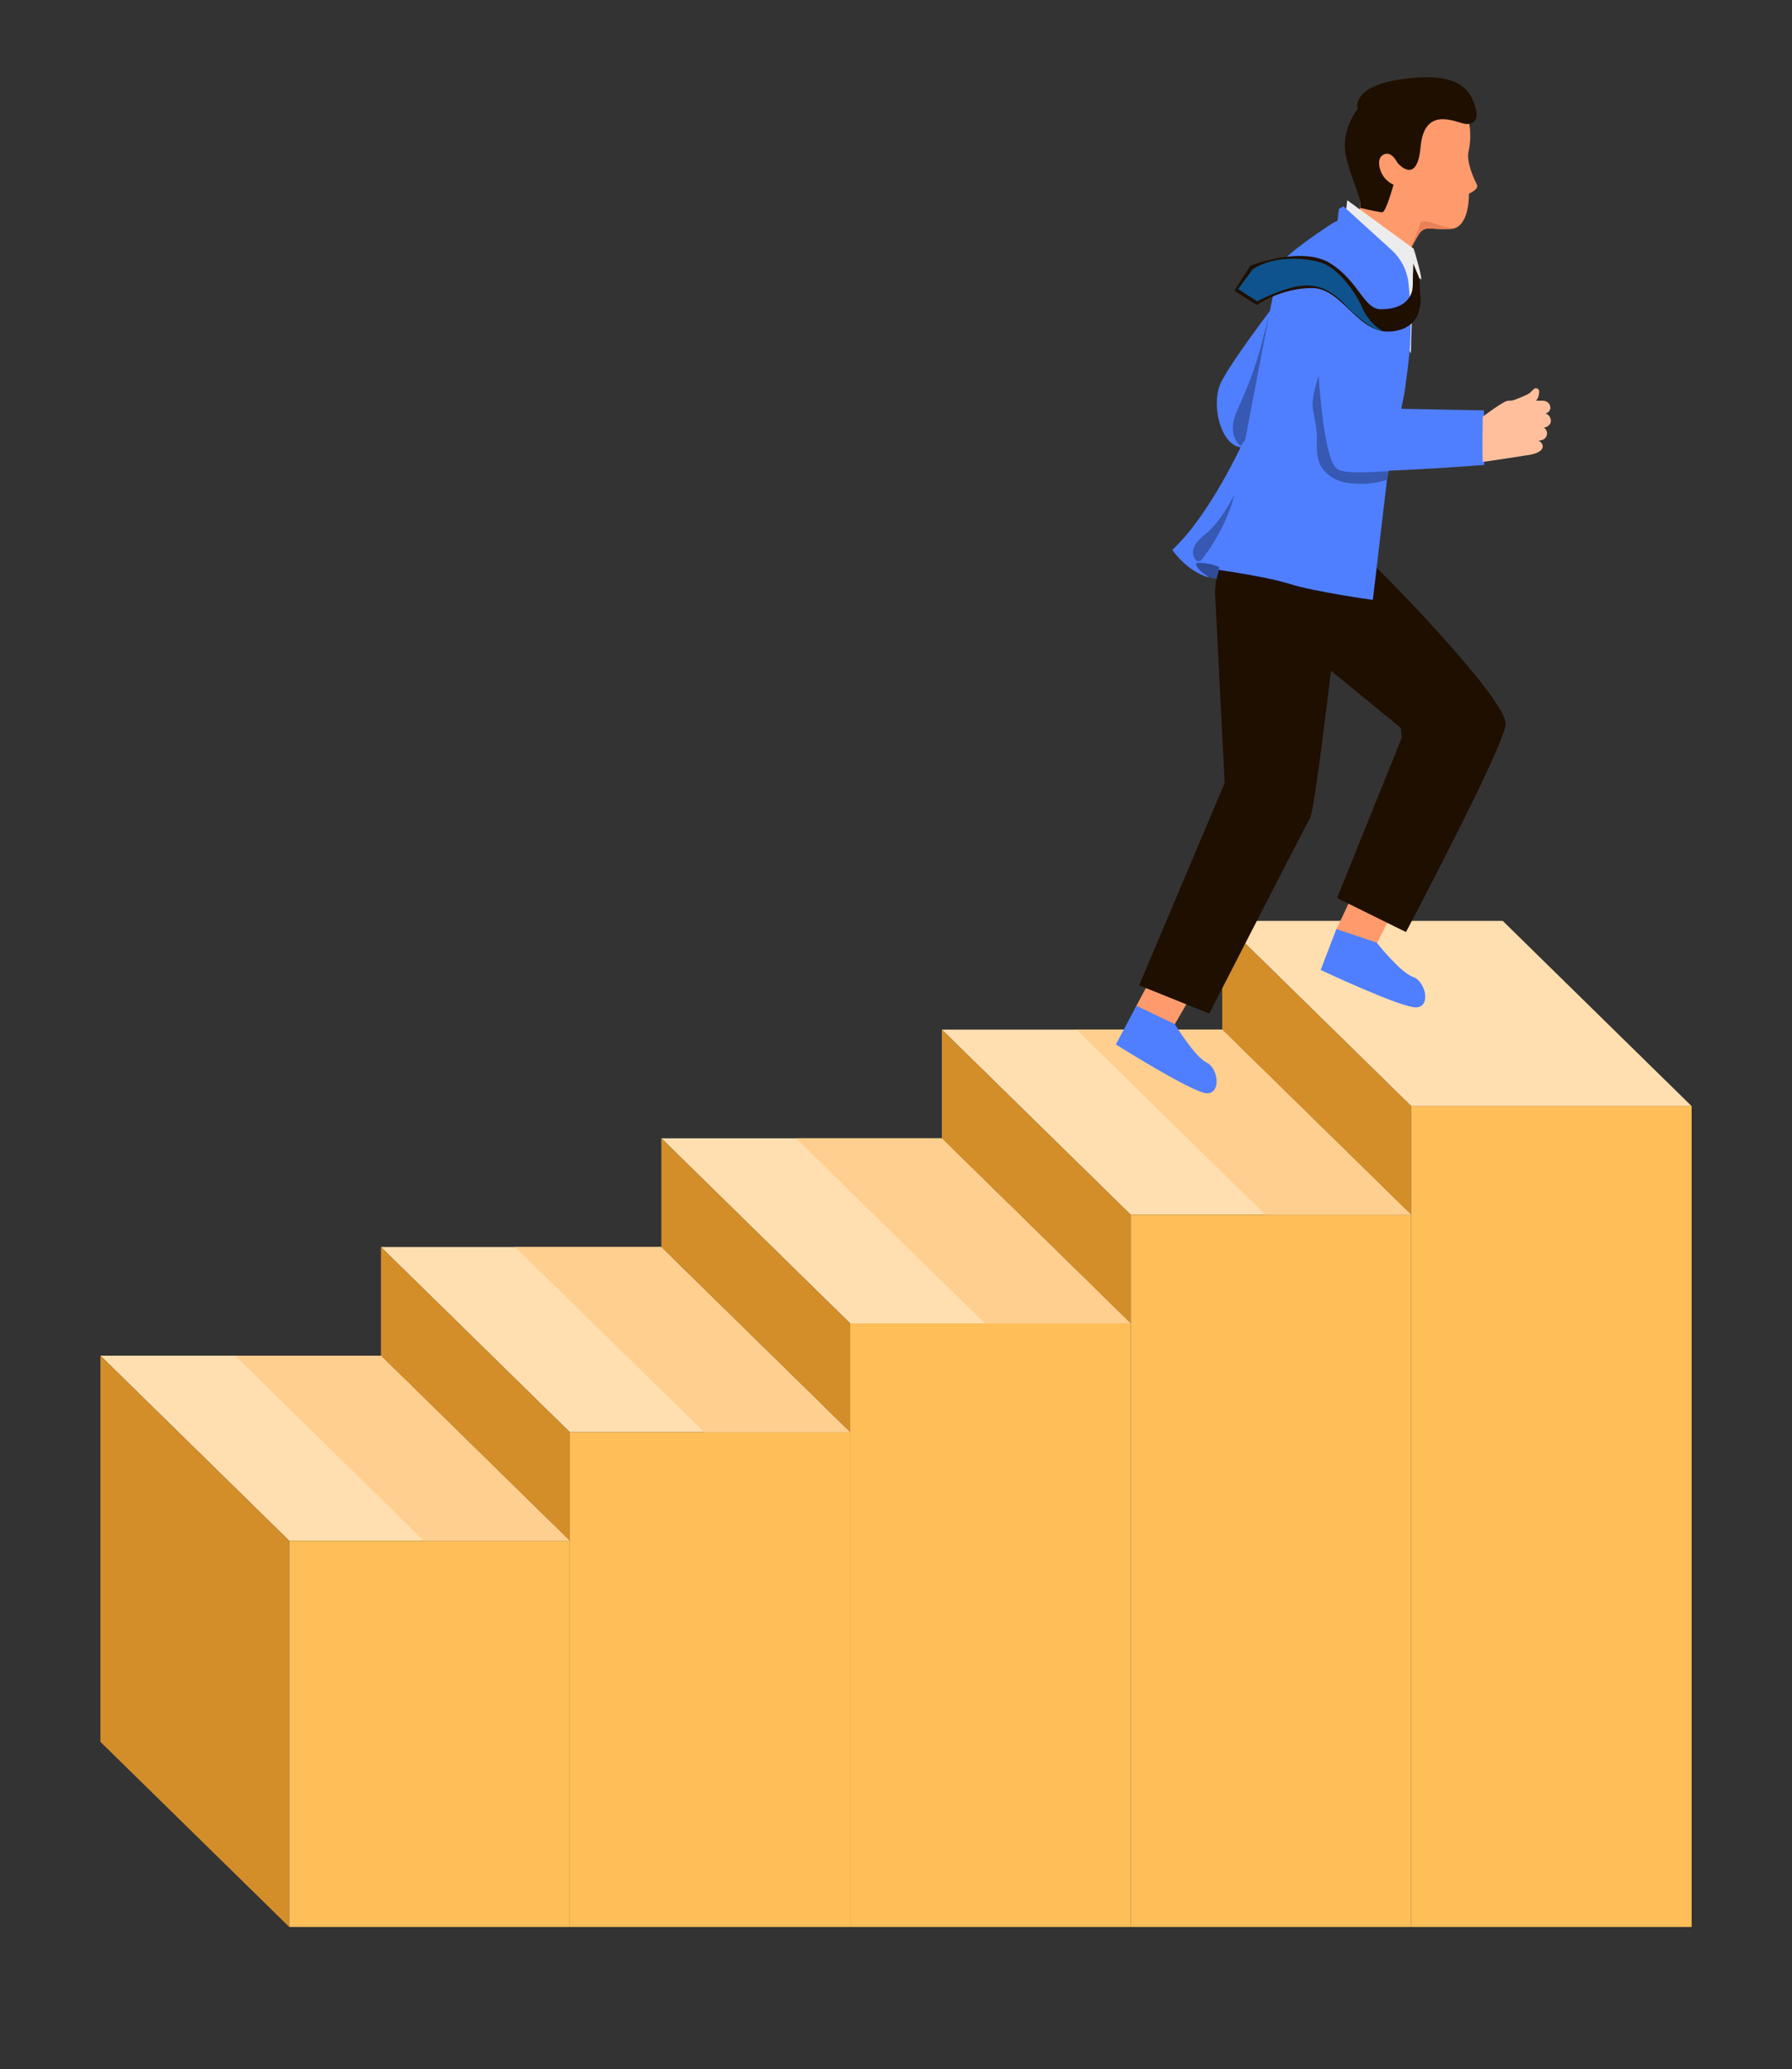 <svg xmlns="http://www.w3.org/2000/svg" xmlns:xlink="http://www.w3.org/1999/xlink" version="1.1" id="Layer_1" x="0px" y="0px" viewBox="0 0 3018.8 3485.3" style="enable-background:new 0 0 3018.8 3485.3;" xml:space="preserve">
<rect x="0" y="0" width="3018.8" height="3485.3" fill="#333333" stroke="none"/>
<style xmlns="http://www.w3.org/2000/svg" type="text/css">
	.st0{fill:#FF9A6C;}
	.st1{fill:#EA8057;}
	.st2{fill:#FFDFB0;}
	.st3{fill:#D38E2A;}
	.st4{fill:#FEBE58;}
	.st5{fill:#FFCF8F;}
	.st6{fill:#4F7FFF;}
	.st7{fill:#ECECEC;}
	.st8{fill:#1E0F00;}
	.st9{opacity:0.3;}
	.st10{fill:#FFBF9D;}
	.st11{opacity:0.4;}
	.st12{fill:#0E538D;}
</style>
<path xmlns="http://www.w3.org/2000/svg" class="st0" d="M2267.8,407.6l19.7-37.3c0,0,9.2-30.3,0-50.7c-9.2-20.4-21.3-64.1-7.8-109.1c13.5-45.1,45.1-64.8,83.1-70.4  c38-5.6,88.4,11.3,101.7,35.9s14.7,56.5,9.5,78.7c-4.3,18.4,9.6,47.6,13.9,56c4.2,8.4-13.4,15.5-13.4,15.5s2,57.8-30.8,59.4  s-41.1-5.1-50.6,5.1s-39.6,75.7-39.6,75.7L2267.8,407.6z"/>
<path xmlns="http://www.w3.org/2000/svg" class="st1" d="M2453.9,382.8c-15.1,7.8-59.4-21.3-61.9-5.3c-2,12.4-27.5,65.7-38.7,88.8l0.2,0.2c0,0,30.1-65.5,39.6-75.7  s17.9-3.5,50.6-5.1c6.3-0.3,11.3-2.7,15.2-6.3C2457,380.9,2455.2,382.1,2453.9,382.8z"/>
<polygon xmlns="http://www.w3.org/2000/svg" id="XMLID_14276_" class="st2" points="959.8,2595.3 487.3,2595.3 169.2,2283.4 641.7,2283.4 "/>
<polygon xmlns="http://www.w3.org/2000/svg" id="XMLID_14277_" class="st2" points="1432.2,2412.2 959.8,2412.2 641.7,2100.4 1114.1,2100.4 "/>
<polygon xmlns="http://www.w3.org/2000/svg" id="XMLID_14280_" class="st2" points="1904.7,2229.1 1432.2,2229.1 1114.1,1917.3 1586.6,1917.3 "/>
<polygon xmlns="http://www.w3.org/2000/svg" id="XMLID_14283_" class="st2" points="2377.2,2046 1904.7,2046 1586.6,1734.2 2059,1734.2 "/>
<polygon xmlns="http://www.w3.org/2000/svg" id="XMLID_14292_" class="st2" points="2849.6,1863 2377.2,1863 2059,1551.1 2531.5,1551.1 "/>
<polygon xmlns="http://www.w3.org/2000/svg" id="XMLID_14278_" class="st3" points="641.7,2283.4 641.7,2100.4 959.8,2412.2 959.8,2595.3 "/>
<polygon xmlns="http://www.w3.org/2000/svg" id="XMLID_14279_" class="st3" points="1114.1,2100.4 1114.1,1917.3 1432.2,2229.1 1432.2,2412.2 "/>
<polygon xmlns="http://www.w3.org/2000/svg" id="XMLID_14281_" class="st3" points="1586.6,1917.3 1586.6,1734.2 1904.7,2046 1904.7,2229.1 "/>
<polygon xmlns="http://www.w3.org/2000/svg" id="XMLID_14290_" class="st3" points="2059,1734.2 2059,1551.1 2377.2,1863 2377.2,2046 "/>
<polygon xmlns="http://www.w3.org/2000/svg" id="XMLID_14286_" class="st3" points="487.3,2595.3 487.3,3245.7 169.2,2933.9 169.2,2283.4 "/>
<rect xmlns="http://www.w3.org/2000/svg" id="XMLID_14300_" x="487.3" y="2595.3" class="st4" width="472.5" height="650.4"/>
<rect xmlns="http://www.w3.org/2000/svg" id="XMLID_14302_" x="959.8" y="2412.2" class="st4" width="472.5" height="833.5"/>
<rect xmlns="http://www.w3.org/2000/svg" id="XMLID_14303_" x="1432.2" y="2229.1" class="st4" width="472.5" height="1016.6"/>
<rect xmlns="http://www.w3.org/2000/svg" id="XMLID_14304_" x="1904.7" y="2046" class="st4" width="472.5" height="1199.7"/>
<rect xmlns="http://www.w3.org/2000/svg" id="XMLID_14305_" x="2377.2" y="1863" class="st4" width="472.5" height="1382.7"/>
<polygon xmlns="http://www.w3.org/2000/svg" id="XMLID_14297_" class="st5" points="396,2283.4 714.1,2595.3 959.8,2595.3 641.7,2283.4 "/>
<polygon xmlns="http://www.w3.org/2000/svg" id="XMLID_14359_" class="st5" points="867.8,2100.4 1186,2412.2 1431.6,2412.2 1113.5,2100.4 "/>
<polygon xmlns="http://www.w3.org/2000/svg" id="XMLID_14363_" class="st5" points="1340.9,1917.3 1659,2229.1 1904.7,2229.1 1586.6,1917.3 "/>
<polygon xmlns="http://www.w3.org/2000/svg" id="XMLID_14366_" class="st5" points="1813.4,1734.2 2131.5,2046 2377.2,2046 2059,1734.2 "/>
<polygon xmlns="http://www.w3.org/2000/svg" class="st0" points="2276.5,1511.7 2250.3,1567.4 2315.9,1595.7 2346,1537.2 "/>
<path xmlns="http://www.w3.org/2000/svg" class="st6" d="M2224.8,1633.7l26.4-68.8l68,22.8c0,0,39.6,50.2,61,57.7c21.4,7.5,30.6,49.5,6.3,51.4  C2362.3,1698.6,2224.8,1633.7,2224.8,1633.7z"/>
<polygon xmlns="http://www.w3.org/2000/svg" class="st0" points="1940.3,1645.4 1911.4,1699.7 1975.5,1731.3 2008.5,1674.3 "/>
<path xmlns="http://www.w3.org/2000/svg" class="st6" d="M1879.8,1759.2l34.6-65.1l64.7,30.9c0,0,33.2,54.7,53.6,64.7c20.3,10,24.3,52.8,0,51.7  C2008.3,1840.3,1879.8,1759.2,1879.8,1759.2z"/>
<g xmlns="http://www.w3.org/2000/svg">
	<polygon class="st7" points="2381.7,419.1 2376.7,595.6 2266.9,359.2 2269.6,337.3  "/>
</g>
<g xmlns="http://www.w3.org/2000/svg">
	<path class="st8" d="M2308.9,946.7c4,1.3,232.7,232.5,227.5,274.1c-5.1,41.5-167.9,349.1-167.9,349.1l-116.1-57.3l108.9-269.7   l-1.4-16.7l-133.1-109.1l7.1-175.4L2308.9,946.7z"/>
</g>
<g xmlns="http://www.w3.org/2000/svg">
	<path class="st8" d="M2259.6,992.2c-2.7,4-42.3,367.3-52.9,386.1c-10.6,18.8-169.6,328.9-169.6,328.9l-118.1-47.6l144.1-340.8   l-16.4-322.6l8.9-91.1l178.3,36.6L2259.6,992.2z"/>
</g>
<g xmlns="http://www.w3.org/2000/svg">
	<g>
		<path class="st6" d="M2365.7,663.2l-29.2,145l-23.8,202.3c0,0-98.1-13.7-139.9-26.9c-48.5-15.3-154-28.4-154-28.4l17.8,17.6    c-37.7-10.6-61.8-46.6-61.8-46.6c65-60.3,120.5-184.4,120.5-184.4l49.5-245.6c0,0,7.5-34.6,12-50c4.5-15.4,79.6-65.1,90-71.4    l6.5-3.1l2.1-19.7l7.7-4.6l81.3,73.8c15.8,14.4,25.9,34,28.3,55.2c2.5,22.4,4.8,54.5,3.5,92.4    C2375.4,597.5,2365.7,663.2,2365.7,663.2z"/>
	</g>
</g>
<g xmlns="http://www.w3.org/2000/svg">
	<path class="st6" d="M2309.9,412c0,0,42.9,23,50.4,42.6c7.4,19.5-14.7,233.7-14.7,233.7l154.2,2.9l0.5,91.9   c0,0-244.9,19.4-254.5,6.1c-12.9-17.9-27.9-185.3-27.9-185.3l-5.6-120.4C2212.4,483.4,2226.6,391.6,2309.9,412z"/>
</g>
<g xmlns="http://www.w3.org/2000/svg" class="st9">
	<g>
		<path d="M2336.4,808.2c-20.8,6.7-40,7.8-61.7,5.8c-21.7-2-43.8-13.9-52-34.1c-6.3-15.5-3.7-32.9-4.6-49.6    c-0.8-14.5-4.4-28.7-6.6-43c-2.2-14.3,5.2-40.7,10-54.4c0,0,5.5,99.4,21.1,141.2c2.1,5.7,4.8,11.4,9.5,15.2    c5.5,4.4,13.1,4.8,20.2,5.6c19.7,2.1,67.1-1.4,67.1-1.4"/>
	</g>
</g>
<g xmlns="http://www.w3.org/2000/svg">
	<path class="st6" d="M2144.2,517.2c0,0-80.2,104.9-90,133.5c-9.8,28.6-2.2,69.6,14.1,89.3c16.3,19.6,29.5,11.6,29.5,11.6   L2144.2,517.2z"/>
</g>
<g xmlns="http://www.w3.org/2000/svg" class="st9">
	<g>
		<path d="M2079.8,833c-12.7,22.7-25.8,45.8-45.2,63.1c-6.8,6.1-14.5,11.5-19.7,19.1c-5.2,7.5-7.5,18.1-2.5,25.8    c1.7,2.7,4.8,5.1,8,4.3c2.2-0.5,3.8-2.4,5.2-4.2c24.1-31.1,42.3-66.8,53.3-104.6"/>
	</g>
</g>
<g xmlns="http://www.w3.org/2000/svg" class="st9">
	<g>
		<path d="M2090.4,751.2c-11-7.9-14.8-22.9-13.2-36.3c1.6-13.4,7.8-25.8,13.3-38.1c17.2-38.2,28.9-72.8,39.1-114.6l7.8-29.1    l-39.7,207.6L2090.4,751.2z"/>
	</g>
</g>
<g xmlns="http://www.w3.org/2000/svg">
	<g>
		<path class="st10" d="M2497.8,701.9c0,0,33.3-25.2,41.4-26.7c6.2-1.2,43.3-0.5,60.4-0.2c6.6,0.1,12.3,5.3,12.2,11.9    c0,0.4,0,0.8-0.1,1.2c-1.3,6.9-8.1,8.4-8.1,8.4s8.8,2.5,9,12.2c0.1,9.6-11.5,11.7-11.5,11.7s0.7,0.5,1.7,1.5    c6.4,6.4,3.1,17.3-5.6,19.3l-5.3,1.2c0,0,7.1,3,7,9.6c-0.2,12.7-28.7,15.1-28.7,15.1s-70.5,11.2-72,10.7    C2496.6,777.1,2497.8,701.9,2497.8,701.9z"/>
	</g>
	<g>
		<path class="st10" d="M2593,660c-0.3,4.2-1.3,13.1-8.4,17.1l-39.3-1.5c0,0,29.3-10.1,33.4-15.1c1.5-1.7,3.5-3.9,5.6-5.5    C2588.1,652.2,2593.4,655.4,2593,660z"/>
	</g>
</g>
<g xmlns="http://www.w3.org/2000/svg">
	<path class="st6" d="M2050,974.9c-13.9-1.2-27-9.5-34.1-21.5c-0.8-1.4-1.5-3.2-0.4-4.4c0.7-0.8,1.9-0.9,3-0.9   c11-0.1,22,1.8,32.3,5.5c1.2,0.4,2.5,1,2.9,2.2c0.3,0.8,0.1,1.8-0.1,2.7c-1.4,5.3-2.8,10.6-4.1,16"/>
</g>
<g xmlns="http://www.w3.org/2000/svg" class="st11">
	<g>
		<path d="M2050,974.9c-13.9-1.2-27-9.5-34.1-21.5c-0.8-1.4-1.5-3.2-0.4-4.4c0.7-0.8,1.9-0.9,3-0.9c11-0.1,22,1.8,32.3,5.5    c1.2,0.4,2.5,1,2.9,2.2c0.3,0.8,0.1,1.8-0.1,2.7c-1.4,5.3-2.8,10.6-4.1,16"/>
	</g>
</g>
<g xmlns="http://www.w3.org/2000/svg">
	<path class="st7" d="M2381.7,419.1c0,0,16.2,54.3,11.7,51.2c-4.5-3.1-14.1-11.7-14.1-11.7L2381.7,419.1z"/>
</g>
<g xmlns="http://www.w3.org/2000/svg">
	<path class="st8" d="M2380.8,444.1l8.8,21.1c0.9,2.2,1.4,4.5,1.7,6.8c0.7,5.9,1.6,16.8-1.9,17.5c-4.9,1-9.5-3.9-9.5-3.9   L2380.8,444.1z"/>
</g>
<g xmlns="http://www.w3.org/2000/svg">
	<path class="st8" d="M2106.5,447.4c0,0,86.5-33.8,134.4-3.9c47.9,29.8,56.6,77.4,85.2,77.4c55.6,0,53.9-39.3,53.9-39.3l11.8,3.6   c0.2,8,12.9,65.7-45.7,72.9c-58.6,7.2-83.3-72.8-136-72.9c-52.7-0.1-92.8,28.5-92.8,28.5l-37.9-24L2106.5,447.4z"/>
</g>
<g xmlns="http://www.w3.org/2000/svg">
	<path class="st12" d="M2328.5,557.1c0,0-21.6-11.1-33.4-38.3c-13.4-31-42.3-66.4-66.4-75.3c-24.1-8.9-79.8-15.1-118.3,10   l-24.7,33.3l32,20.8c0,0,25.3-13.9,56.4-22.6c39.8-11.1,64,1.4,87.1,23.3c1.4,1.4,2.8,2.7,3.9,4c5.8,6.6,22,22,36.6,32.4   C2313.1,552.8,2323.3,557.2,2328.5,557.1z"/>
</g>
<path xmlns="http://www.w3.org/2000/svg" class="st8" d="M2291.2,350.1c0,0,30.8,7.4,37.3,7.4s19-46.5,19-46.5s-17.9-6.5-23.2-28c-5.3-21.5,9.7-26.5,17.2-23  s12.5,14,12.5,14s33.1,40.5,39.1-26.5S2448,204,2465,208s25.5-6.2,21.5-23c-9-37.5-33-64-122.5-52s-77,50.5-77,50.5  s-28.2,35-20.1,76.5S2295.9,335.6,2291.2,350.1z"/>
</svg>